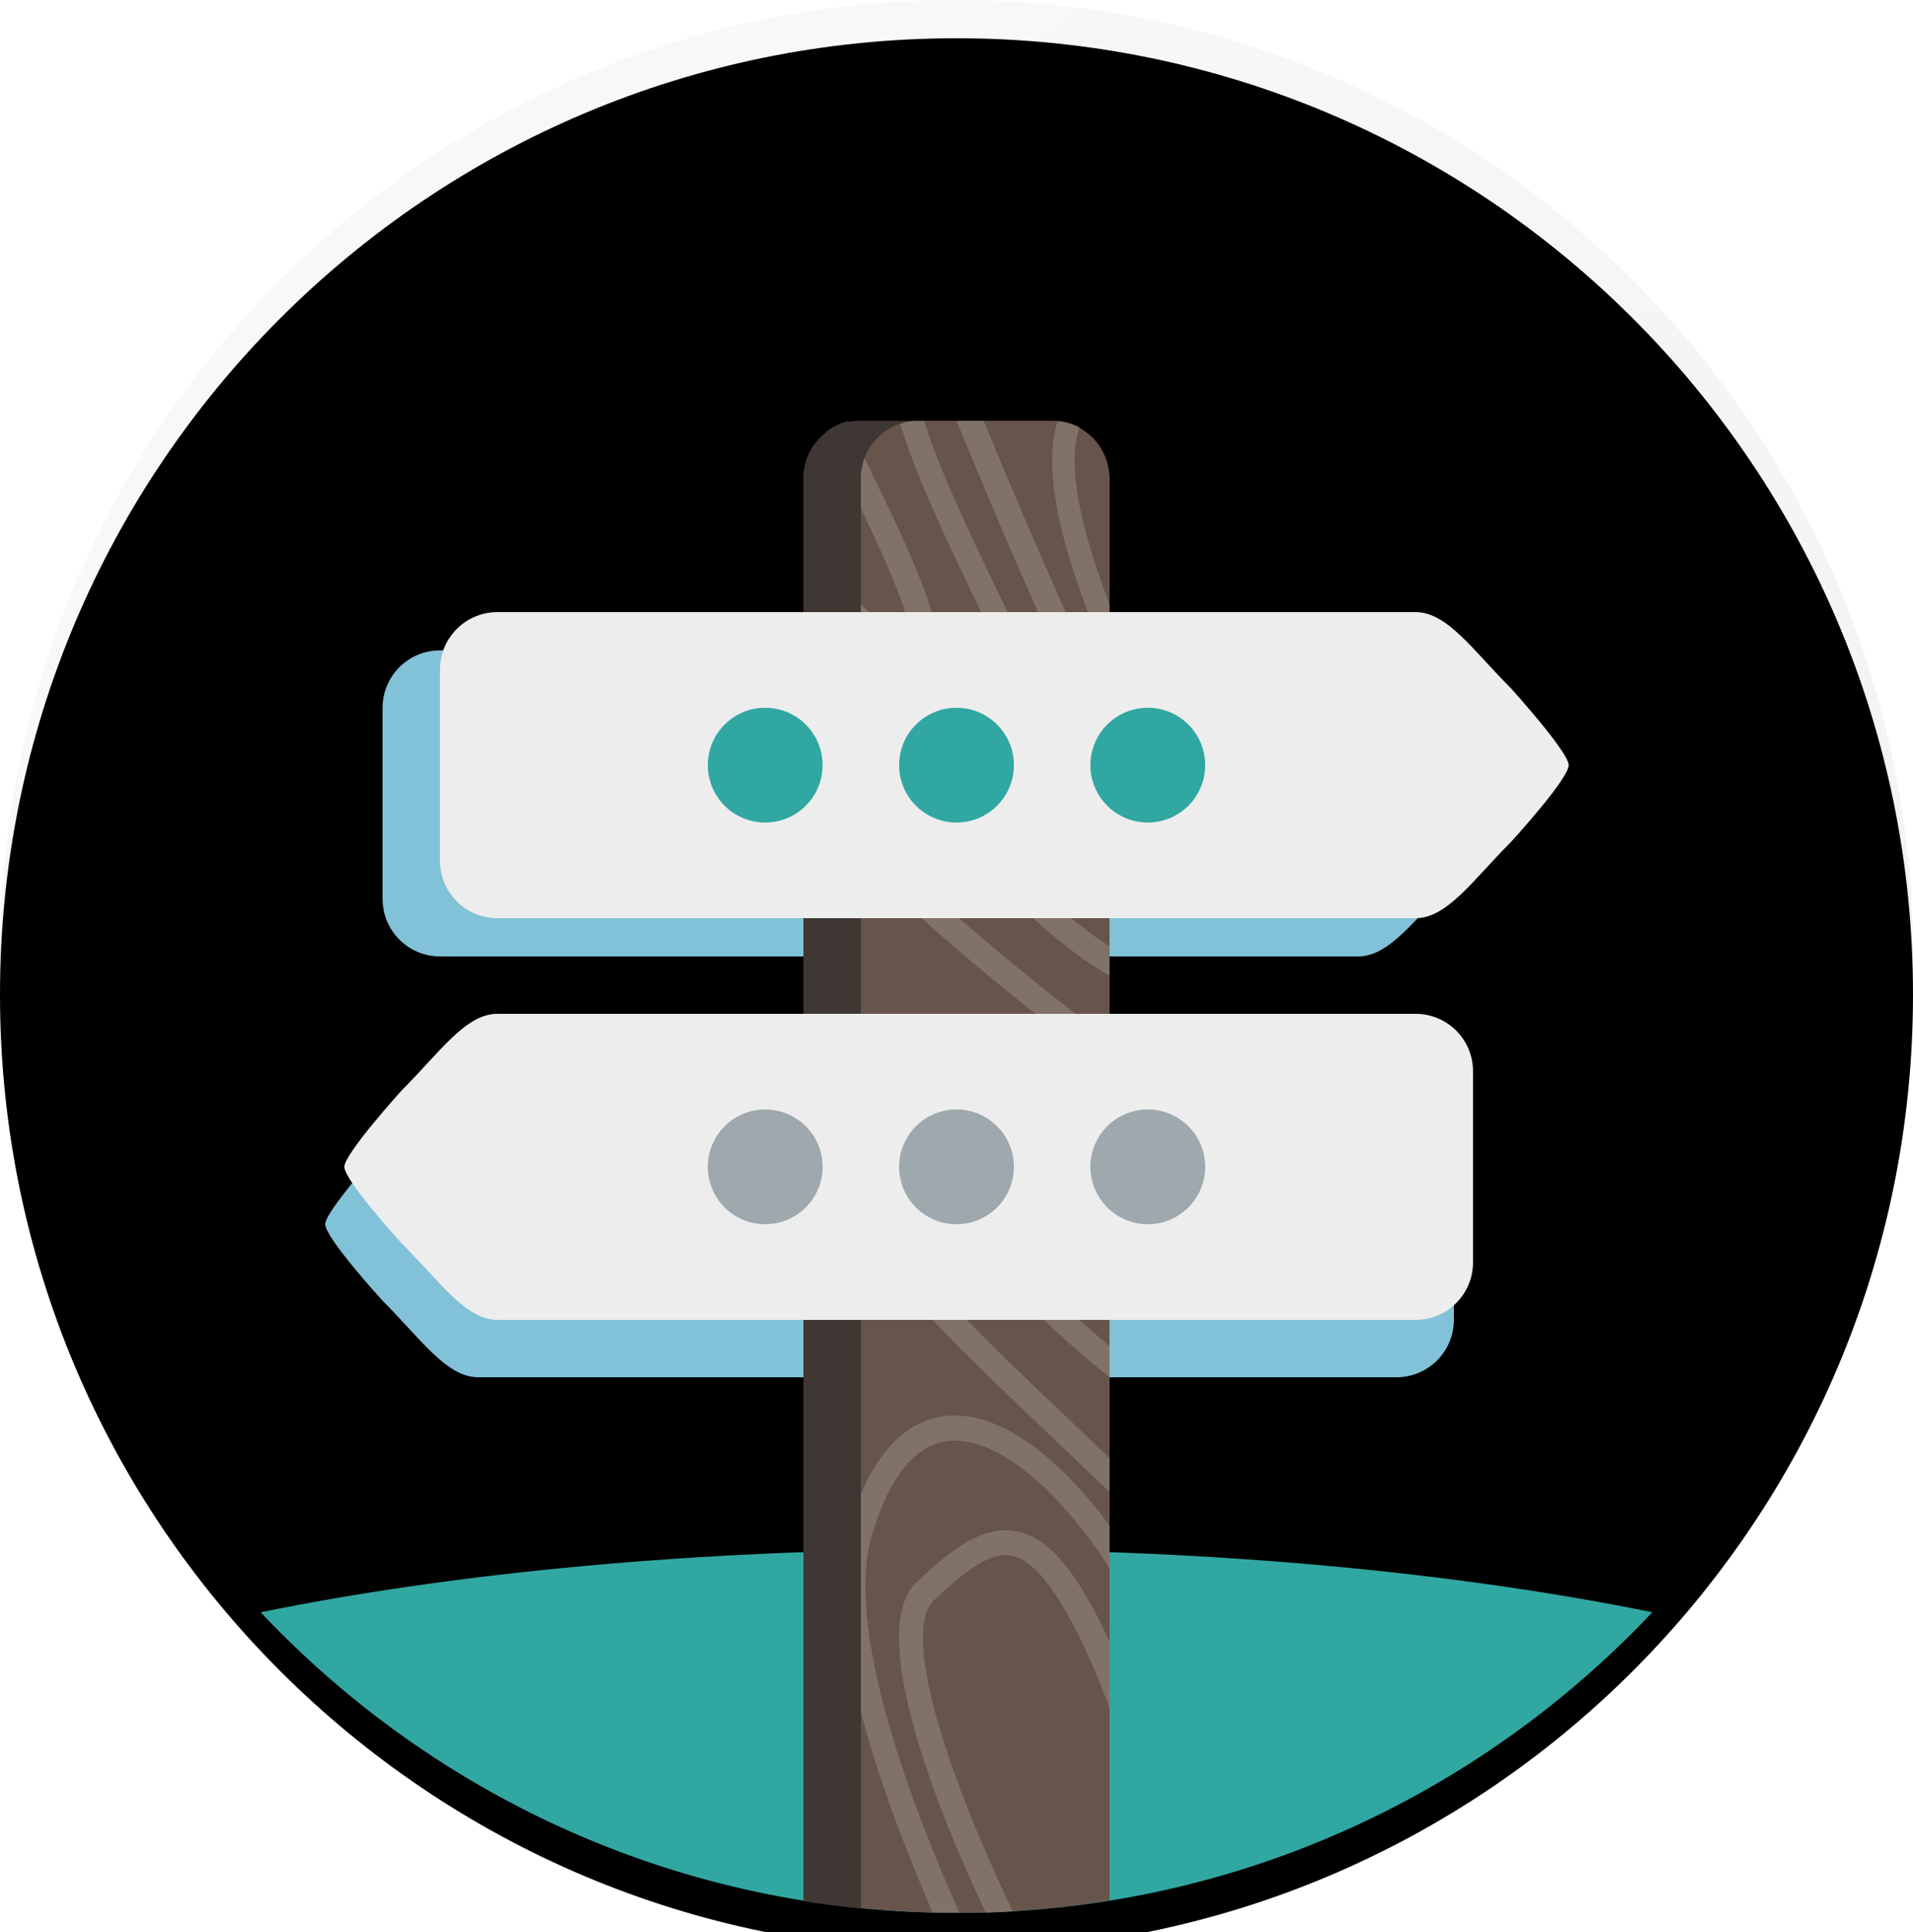 <?xml version="1.0" encoding="UTF-8"?>
<svg width="100px" height="101px" viewBox="0 0 100 101" version="1.1" xmlns="http://www.w3.org/2000/svg" xmlns:xlink="http://www.w3.org/1999/xlink">
    <!-- Generator: Sketch 52.2 (67145) - http://www.bohemiancoding.com/sketch -->
    <title>icon-pointer-light</title>
    <desc>Created with Sketch.</desc>
    <defs>
        <linearGradient x1="15.214%" y1="3.159%" x2="85.982%" y2="100%" id="linearGradient-1">
            <stop stop-color="#F9F9F9" offset="0%"></stop>
            <stop stop-color="#F1F1F1" offset="100%"></stop>
        </linearGradient>
        <path d="M50,0 C22.386,0 0,22.386 0,50 C0,77.615 22.386,100 50,100 C77.614,100 100,77.615 100,50 C100,22.386 77.614,0 50,0 Z" id="path-2"></path>
        <filter x="-2.5%" y="-2.5%" width="105.0%" height="105.0%" filterUnits="objectBoundingBox" id="filter-3">
            <feGaussianBlur stdDeviation="1.5" in="SourceAlpha" result="shadowBlurInner1"></feGaussianBlur>
            <feOffset dx="0" dy="2" in="shadowBlurInner1" result="shadowOffsetInner1"></feOffset>
            <feComposite in="shadowOffsetInner1" in2="SourceAlpha" operator="arithmetic" k2="-1" k3="1" result="shadowInnerInner1"></feComposite>
            <feColorMatrix values="0 0 0 0 0   0 0 0 0 0   0 0 0 0 0  0 0 0 0.037 0" type="matrix" in="shadowInnerInner1"></feColorMatrix>
        </filter>
    </defs>
    <g id="icon-pointer-light" stroke="none" stroke-width="1" fill="none" fill-rule="evenodd">
        <g>
            <g id="Path" fill-rule="nonzero">
                <use fill="url(#linearGradient-1)" xlink:href="#path-2"></use>
                <use fill="black" fill-opacity="1" filter="url(#filter-3)" xlink:href="#path-2"></use>
            </g>
            <path d="M73,56 L25,56 C23.343,56 22.021,57.979 20,60 C20,60 17,63.314 17,63.998 C17,64.723 20,68 20,68 C22.002,70.002 23.343,72 25,72 L73,72 C74.657,72 76,70.656 76,69 L76,59 C76,57.343 74.657,56 73,56 Z M23,34 L71,34 C72.657,34 73.979,35.979 76,38 C76,38 79,41.315 79,41.999 C79,42.723 76,46 76,46 C73.998,48.002 72.657,50 71,50 L23,50 C21.343,50 20,48.656 20,47 L20,37 C20,35.343 21.343,34 23,34 Z" id="Shape" fill="#82C2D8" fill-rule="nonzero"></path>
            <path d="M86.376,84.285 C76.283,82.229 63.687,81 50,81 C36.313,81 23.717,82.229 13.625,84.285 C22.742,93.955 35.661,100 50,100 C64.339,100 77.258,93.955 86.376,84.285 Z" id="Path" fill="#31A7A2"></path>
            <path d="M58,25.039 C58,23.36 56.657,22 55,22 L45,22 C43.343,22 42,23.36 42,25.039 L42,99.348 C44.605,99.772 47.276,100.001 50,100.001 C52.724,100.001 55.395,99.772 58,99.348 L58,25.039 Z" id="Path" fill="#67554B"></path>
            <g id="Group" transform="translate(42, 22)" fill="#F3F4EC" fill-opacity="0.185" fill-rule="nonzero">
                <path d="M6.301,1.42108547e-14 L5,1.42108547e-14 L5.394,1.184 C6.435,4.231 8.874,9.171 11.234,13.95 C12.739,17.001 14.672,20.917 16,24 L16,20.96 C15.03,18.867 13.809,16.362 12.318,13.341 C9.979,8.601 7.559,3.7 6.546,0.736 L6.301,2.14975383e-14 Z M16,14.953 C13.611,9.961 11.369,4.734 9.422,1.42108547e-14 L8,1.42108547e-14 C10.601,6.327 13.285,12.518 16,18 L16,14.953 Z M15.999,38.499 C13.029,36.103 10.436,34.455 8.785,34.084 C8.002,33.908 7.39,34.008 6.966,34.379 C6.289,34.972 5.956,35.833 6.005,36.868 C6.159,40.138 10.153,45.311 16,50 L16,48.372 C10.946,44.143 7.35,39.506 7.222,36.806 C7.193,36.165 7.364,35.69 7.751,35.353 C7.793,35.315 7.974,35.203 8.53,35.328 C10.111,35.682 12.841,37.469 16,40.078 L16,38.499 L15.999,38.499 Z M10.874,59.325 C12.08,59.553 13.4,61.276 14.906,64.589 C15.234,65.312 15.599,66.22 16,67.272 L16,63.82 C14.285,60.114 12.819,58.375 11.125,58.053 C9.454,57.739 7.889,58.841 5.9,60.725 C3.696,62.814 5.78,70.053 9.535,78 C10.009,77.984 10.481,77.964 10.951,77.936 C7.208,70.107 5.169,63.22 6.822,61.656 C8.458,60.105 9.771,59.114 10.874,59.325 Z M14.061,42.302 C13.921,42.573 14.031,42.904 14.309,43.043 C14.866,43.317 15.431,43.648 16,44 L16,42.699 C15.604,42.469 15.209,42.254 14.817,42.06 C14.541,41.922 14.201,42.031 14.061,42.302 Z M-7.10542736e-15,65 L-7.10542736e-15,70.944 C0.473,72.937 1.037,74.896 1.682,76.833 C2.12,76.893 2.557,76.954 3,77 C1.663,73.119 0.721,69.114 -7.10542736e-15,65 Z M13.229,53.353 C14.113,54.194 15.046,55.084 16,56 L16,54.226 L14.099,52.414 C11.239,49.696 8.768,47.345 6.996,45.368 C4.257,42.313 2.076,38.44 -7.10542736e-15,34 L-7.10542736e-15,36.924 C1.791,40.48 3.719,43.627 6.056,46.235 C7.861,48.25 10.349,50.615 13.229,53.353 Z M14.438,0.313 C14.088,0.126 13.7,0.014 13.287,1.42108547e-14 C12.769,1.612 12.848,4.279 14.399,8.695 C14.858,10.006 15.4,11.472 16,13 L16,9.611 C15.834,9.155 15.67,8.71 15.505,8.241 C14.22,4.58 13.866,1.856 14.438,0.313 Z M3.596,58.178 C4.488,55.246 5.773,53.624 7.413,53.354 C9.725,52.975 12.829,55.28 15.71,59.519 L16,60.001 L16,57.753 C13,53.707 9.841,51.628 7.219,52.055 C5.071,52.406 3.45,54.332 2.399,57.777 C1.033,62.263 3.344,70.115 6.747,77.964 C7.199,77.977 7.647,78 8.101,78 L8.148,77.999 C4.707,70.229 2.3,62.433 3.596,58.178 Z M2.69839174e-16,6.549 L2.69839174e-16,8.464 C4.632,13.284 5.754,13.276 6.47,12.796 C7.241,12.279 7.687,11.145 4.011,3.644 C3.389,2.377 2.845,1.174 2.331,1.42108547e-14 C1.892,0.113 1.495,0.32 1.153,0.596 C1.665,1.762 2.207,2.957 2.824,4.218 C5.421,9.517 5.694,11.155 5.677,11.635 C5.227,11.48 3.833,10.652 -7.10542736e-15,6.549 Z M16,32.374 C10.799,28.391 5.309,23.961 -7.10542736e-15,18 L-7.10542736e-15,19.912 C5.34,25.711 10.825,30.056 16,34 L16,32.374 Z M16,27.47 C12.047,25.003 6.119,18.272 -7.10542736e-15,11 L-7.10542736e-15,13.009 C6.141,20.267 12.035,26.828 16,29 L16,27.47 Z" id="Shape"></path>
            </g>
            <path d="M42,25 L42,99.392 C42.991,99.551 43.99,99.668 45,99.768 L45,25 C45,23.343 46.343,22 48,22 L45,22 C43.343,22 42,23.343 42,25 Z M42,53 L58,53 L58,69 L42,69 L42,53 Z" id="Shape" fill="#3F3733" fill-rule="nonzero"></path>
            <g id="Group" transform="translate(42, 32)" fill-rule="nonzero">
                <path d="M0,9.256 L0,11.127 C2.016,13.27 4.052,15.209 6.084,17.001 L8.022,17.001 C5.342,14.704 2.648,12.167 0,9.256 Z M11.059,4.603 C12.62,7.578 14.623,11.397 16,14.403 L16,11.439 C14.994,9.398 13.729,6.955 12.183,4.009 C11.657,3.006 11.128,1.997 10.61,0.999 L9.176,0.999 C9.792,2.188 10.428,3.4 11.059,4.603 Z M6.233,3.547 C6.662,3.257 6.981,2.76 6.5,1 L5.18,1 C5.431,1.808 5.477,2.219 5.47,2.419 C5.219,2.333 4.658,2.021 3.514,1 L1.645,1 C4.746,4.003 5.638,3.95 6.233,3.547 Z M16,5.749 C15.274,4.182 14.57,2.591 13.877,1 L12.493,1 C13.653,3.692 14.823,6.299 16,8.755 L16,5.749 Z M14.792,1 C15.162,1.944 15.565,2.94 16,3.969 L16,1 L14.792,1 Z M0,2.506 L0,4.435 C4.364,9.389 8.601,13.995 12.111,17 L14.112,17 C10.279,14.015 5.212,8.454 0,2.506 Z" id="Shape"></path>
            </g>
            <path d="M26,32 L74,32 C75.657,32 76.979,33.979 79,36 C79,36 82,39.315 82,39.999 C82,40.723 79,44 79,44 C76.998,46.002 75.657,48 74,48 L26,48 C24.343,48 23,46.656 23,45 L23,35 C23,33.343 24.343,32 26,32 Z" id="Path" fill="#EDEDED"></path>
            <path d="M40,37 C38.343,37 37,38.343 37,40 C37,41.657 38.343,43 40,43 C41.657,43 43,41.657 43,40 C43,38.343 41.657,37 40,37 Z M50,37 C48.343,37 47,38.343 47,40 C47,41.657 48.343,43 50,43 C51.657,43 53,41.657 53,40 C53,38.343 51.657,37 50,37 Z M60,37 C58.343,37 57,38.343 57,40 C57,41.657 58.343,43 60,43 C61.657,43 63,41.657 63,40 C63,38.343 61.657,37 60,37 Z" id="Shape" fill="#31A7A2" fill-rule="nonzero"></path>
            <path d="M74,53 L26,53 C24.343,53 23.021,54.979 21,57 C21,57 18,60.314 18,60.998 C18,61.723 21,65 21,65 C23.002,67.002 24.343,69 26,69 L74,69 C75.657,69 77,67.656 77,66 L77,56 C77,54.343 75.657,53 74,53 Z" id="Path" fill="#EDEDED"></path>
            <path d="M40,58 C38.343,58 37,59.343 37,61 C37,62.656 38.343,64 40,64 C41.657,64 43,62.656 43,61 C43,59.343 41.657,58 40,58 Z M50,58 C48.343,58 47,59.343 47,61 C47,62.656 48.343,64 50,64 C51.657,64 53,62.656 53,61 C53,59.343 51.657,58 50,58 Z M60,58 C58.343,58 57,59.343 57,61 C57,62.656 58.343,64 60,64 C61.657,64 63,62.656 63,61 C63,59.343 61.657,58 60,58 Z" id="Shape" fill="#9FA8AC" fill-rule="nonzero"></path>
        </g>
    </g>
</svg>
